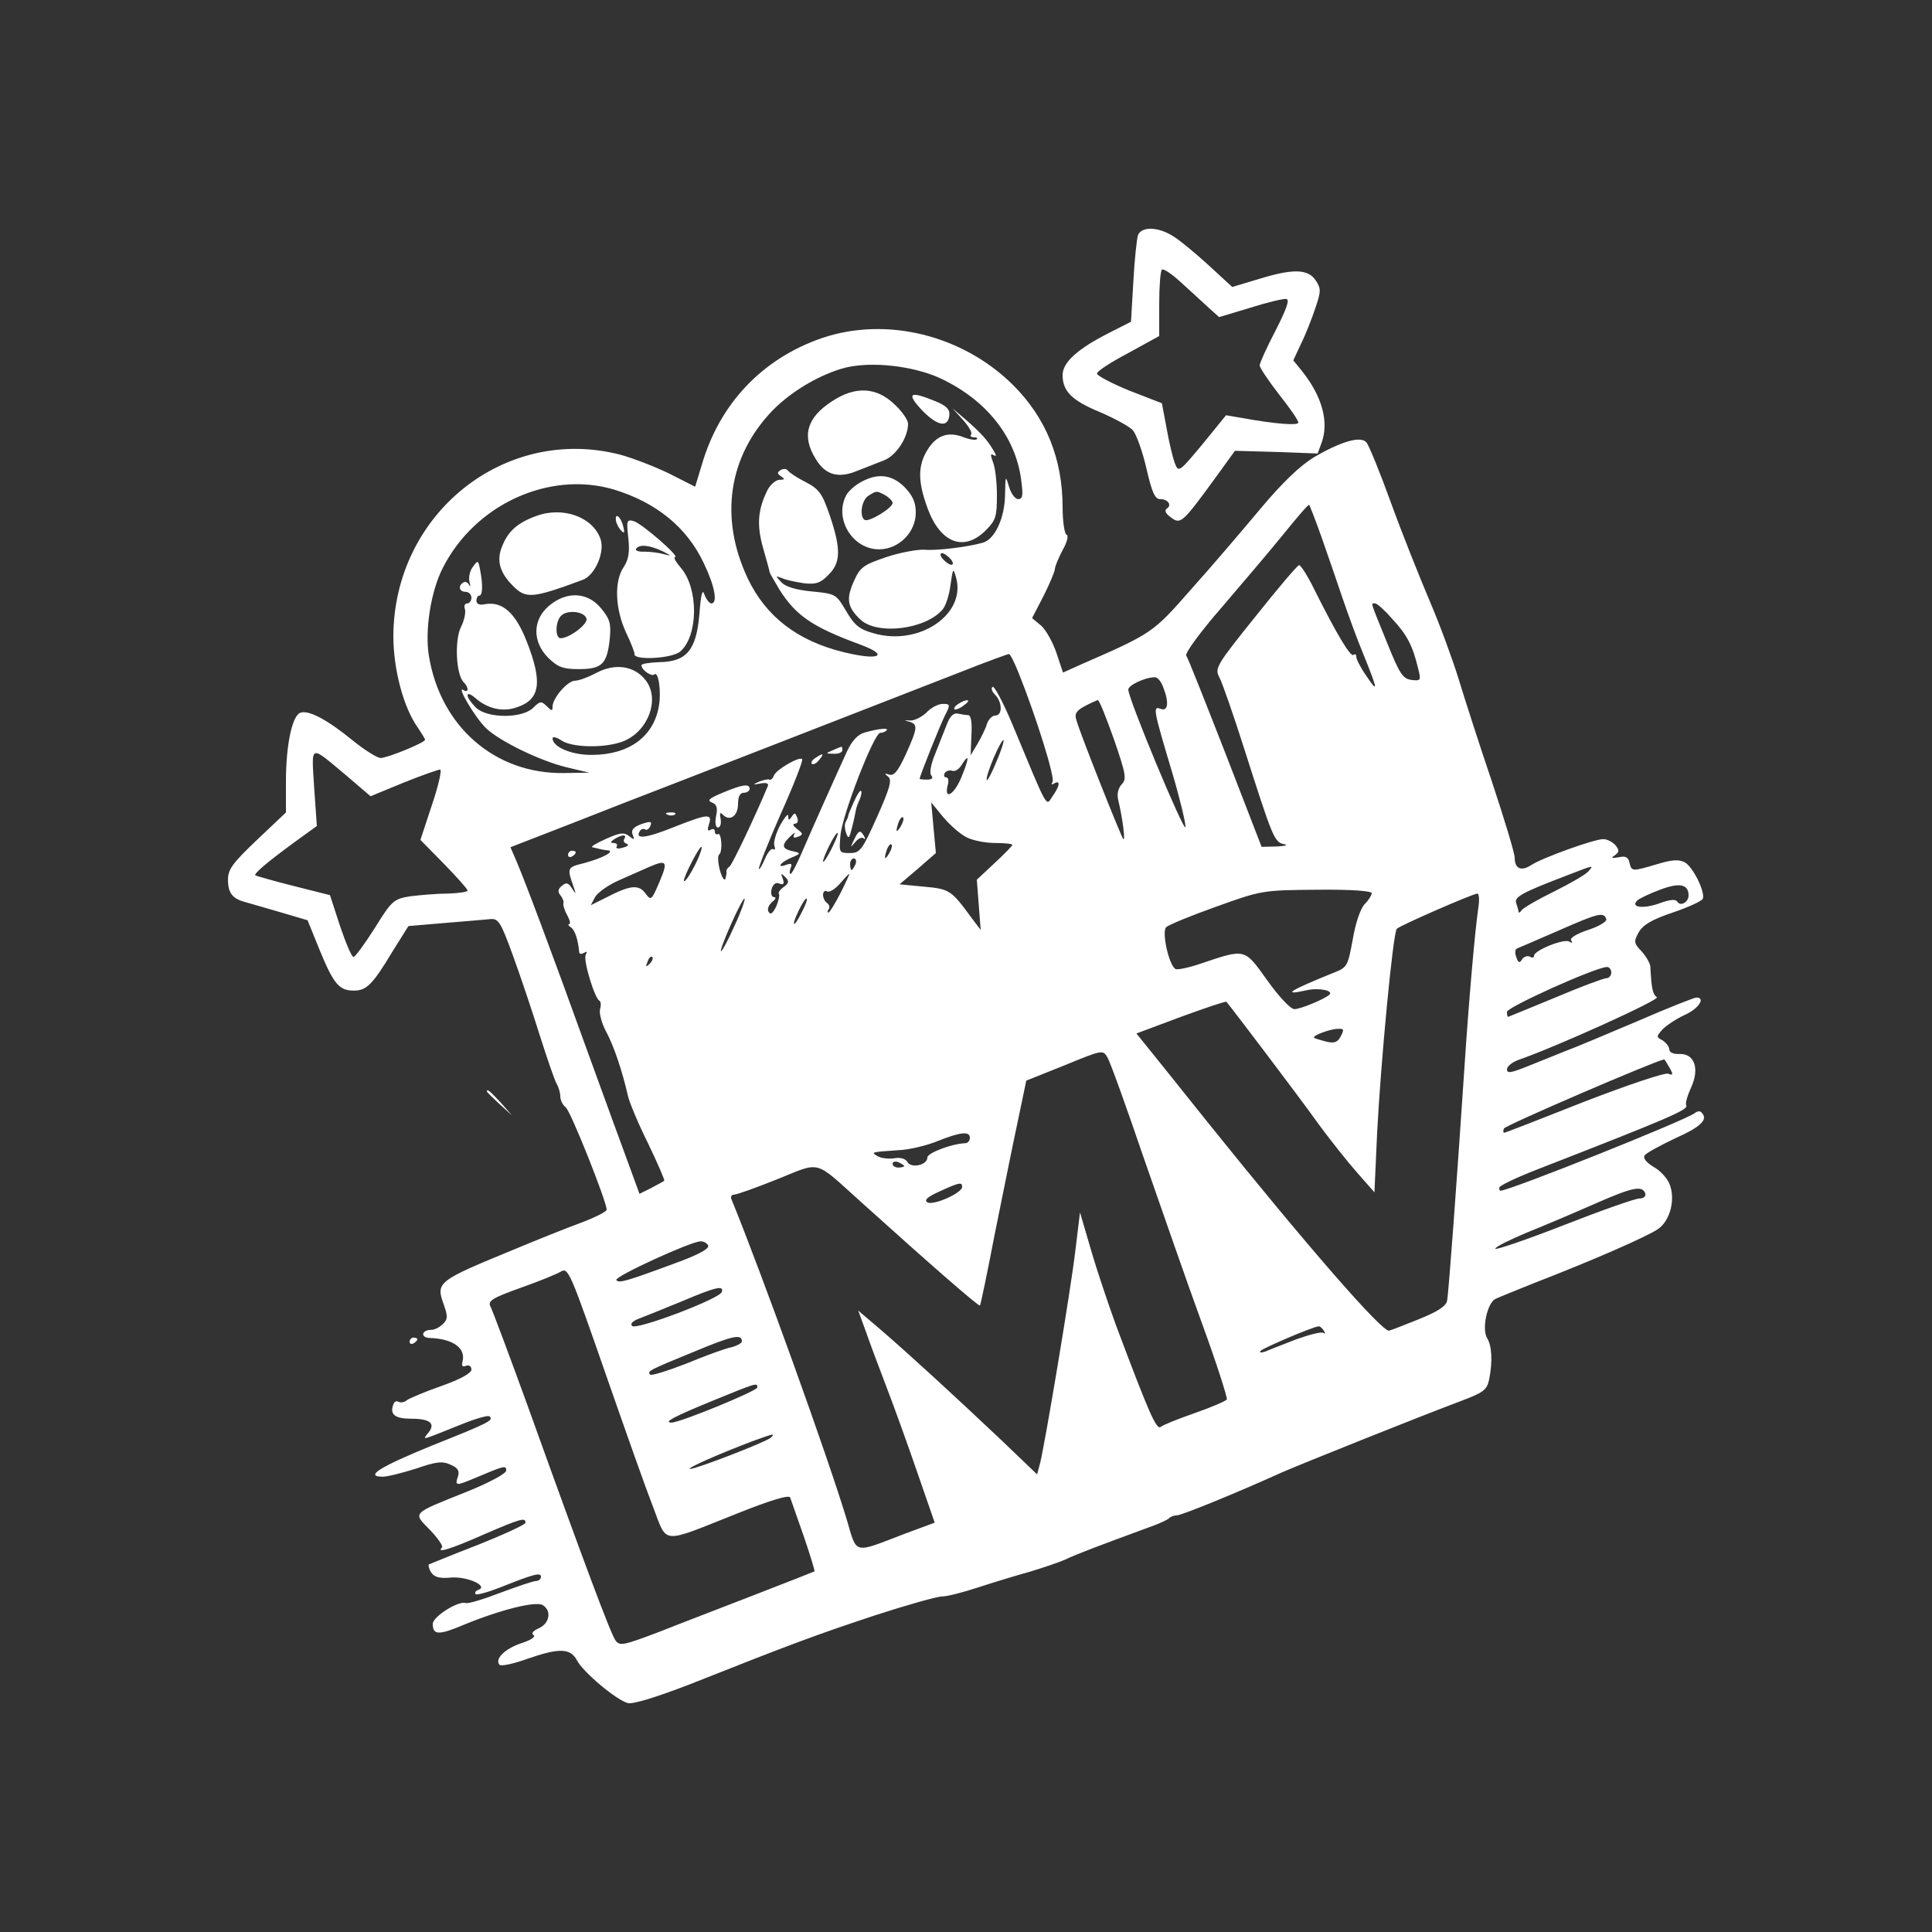 <svg version="1.1" xmlns="http://www.w3.org/2000/svg" xmlns:xlink="http://www.w3.org/1999/xlink" width="500pt" height="500pt" viewBox="0,0,256,256"><rect x="0" y="0" width="256" height="256" fill="#333333" stroke="none"/><g fill="#FFFFFF" fill-rule="nonzero" stroke="none" stroke-width="1" stroke-linecap="butt" stroke-linejoin="miter" stroke-miterlimit="10" stroke-dasharray="" stroke-dashoffset="0" font-family="none" font-weight="none" font-size="none" text-anchor="none" style="mix-blend-mode: normal"><g transform="translate(4.609,4.693) scale(0.512,0.512)"><g transform="translate(0,500) scale(0.1,-0.1)"><path d="M2855,4483c-3,-10 -9,-64 -12,-121l-6,-103l-57,-29c-81,-41 -120,-76 -120,-109c0,-42 24,-66 97,-96c37,-16 76,-37 85,-47c9,-11 25,-55 35,-99c14,-61 22,-79 35,-79c21,0 32,-16 17,-25c-6,-5 -2,-13 12,-23c25,-18 29,-14 118,108l47,65l107,-3l107,-4l10,27c20,54 2,121 -51,187l-22,27l20,43c12,24 28,65 37,92c15,44 15,51 1,72c-20,30 -59,31 -149,3l-67,-20l-62,57c-34,31 -75,65 -92,75c-38,24 -81,25 -90,2zM3035,4298l30,-27l80,24c44,14 86,24 94,23c9,-2 1,-25 -28,-82c-23,-44 -41,-84 -41,-90c0,-6 23,-40 50,-75c28,-35 50,-67 50,-73c0,-8 -58,-4 -146,12l-41,7l-61,-75c-61,-73 -62,-74 -72,-48c-5,14 -15,55 -21,90l-12,64l-85,33c-46,19 -84,39 -83,44c0,6 37,30 81,53l80,44v82c0,46 3,86 7,90c4,3 25,-11 47,-31c23,-21 55,-50 71,-65z"></path><path d="M2038,4217c-155,-53 -266,-170 -312,-329l-17,-56l-67,34c-37,18 -94,40 -127,49c-299,77 -586,-153 -587,-470c0,-85 26,-184 63,-236c10,-15 19,-29 19,-32c0,-7 -97,-47 -115,-47c-9,0 -42,21 -73,46c-66,54 -114,79 -135,71c-21,-8 -37,-84 -37,-177v-81l-75,-71c-63,-60 -75,-76 -75,-103c0,-34 11,-49 45,-58c11,-3 52,-15 90,-26l71,-21l32,-79c36,-87 50,-103 88,-103c32,0 48,15 99,100l42,67l94,8c52,4 105,9 118,10c21,2 27,-8 58,-93c19,-52 50,-144 69,-205c19,-60 39,-118 44,-127c6,-10 10,-25 10,-34c0,-9 6,-22 14,-28c13,-10 106,-244 106,-265c0,-5 -30,-20 -67,-34c-38,-14 -113,-44 -168,-67c-204,-84 -208,-86 -186,-146c10,-29 10,-37 -3,-49c-8,-8 -21,-15 -30,-15c-25,0 -29,-20 -4,-21c60,-2 94,-26 85,-61c-3,-11 0,-15 9,-11c8,3 14,-1 14,-10c0,-9 -29,-25 -77,-42c-43,-15 -83,-32 -90,-37c-7,-6 -16,-7 -22,-4c-5,3 -11,0 -13,-7c-10,-26 4,-37 47,-37c49,0 63,-13 43,-37c-15,-19 -22,-21 85,22c37,15 71,25 74,21c11,-10 0,-16 -148,-75c-137,-56 -177,-81 -128,-81c12,0 51,10 86,21c52,18 68,20 89,10c19,-8 24,-16 19,-31c-8,-24 -5,-24 43,-4c78,33 82,34 82,20c0,-8 -43,-31 -102,-55c-145,-58 -140,-53 -95,-99c20,-21 34,-41 31,-45c-16,-16 21,-5 107,33c97,42 109,45 109,31c0,-5 -55,-30 -122,-57c-68,-26 -125,-50 -128,-51c-2,-2 0,-12 6,-21c8,-12 22,-16 52,-13c42,3 97,-22 70,-32c-7,-2 -10,-7 -7,-11c3,-3 32,5 65,18c85,34 104,39 104,27c0,-6 -6,-11 -13,-11c-7,0 -48,-14 -91,-30c-44,-17 -84,-29 -90,-27c-19,7 -86,-35 -86,-54c0,-29 15,-30 81,-2c95,39 184,61 203,51c24,-14 19,-47 -9,-60c-16,-7 -21,-14 -14,-18c6,-4 -7,-13 -32,-21c-42,-14 -70,-41 -56,-56c5,-4 36,3 70,15c83,29 113,29 130,-3c16,-31 102,-103 132,-111c14,-3 73,15 161,49c267,106 330,129 478,178c83,27 161,49 174,49c13,0 56,11 95,24c40,13 99,31 132,40c33,10 75,24 93,32c29,14 77,32 229,88c18,7 36,15 39,19c4,4 13,7 20,7c12,0 159,60 269,110c45,20 352,143 461,184c64,24 72,30 78,58c9,46 7,86 -5,106c-15,23 0,92 21,102c8,4 53,22 100,41c150,58 294,121 321,140c32,22 46,79 29,118c-6,14 -24,34 -41,43c-18,11 -27,22 -23,29c3,6 40,26 80,45c67,30 86,49 67,67c-3,4 -11,3 -17,-2c-22,-18 -480,-201 -503,-201c-2,0 -3,4 -3,8c0,5 44,26 98,47c339,132 393,155 386,166c-3,5 3,25 12,45c23,49 10,89 -29,88c-16,-1 -27,4 -27,12c0,7 -8,17 -17,23c-17,9 -17,10 0,29c10,10 35,27 57,37c36,16 55,45 30,45c-5,0 -74,-27 -152,-61c-78,-33 -163,-69 -188,-78c-25,-10 -69,-28 -97,-39c-42,-17 -53,-19 -53,-8c0,8 13,18 28,24c101,35 370,157 360,163c-11,7 -14,22 -17,80c-1,8 -11,26 -23,39c-20,21 -20,25 -7,49c11,19 34,33 88,51c41,14 76,30 78,36c6,18 -26,83 -47,94c-15,8 -33,7 -72,-5c-65,-19 -65,-19 -71,4c-3,15 -11,18 -28,14c-18,-3 -21,-2 -10,5c12,9 12,13 2,26c-8,9 -22,16 -32,16c-23,0 -157,-48 -186,-67c-26,-17 -43,-10 -43,19c0,12 -27,100 -59,197c-33,97 -71,216 -86,265c-15,49 -48,139 -74,200c-26,61 -72,176 -101,256c-29,80 -58,151 -64,157c-15,17 -66,2 -136,-39c-36,-22 -82,-66 -138,-133c-46,-55 -126,-149 -179,-208c-100,-114 -100,-114 -290,-197l-42,-19l-17,51c-9,27 -27,59 -39,70l-24,20l30,58c16,32 29,63 29,69c0,6 9,28 20,49c12,21 16,38 10,40c-5,2 -10,34 -10,70c0,127 -43,232 -128,317c-131,130 -328,178 -494,122zM2345,4112c118,-56 194,-151 208,-264c5,-38 4,-48 -8,-48c-8,0 -19,15 -24,33c-9,30 -9,28 -10,-23c-1,-60 -27,-115 -58,-123c-39,-11 -120,-21 -151,-18c-17,1 -62,-7 -98,-19c-59,-20 -68,-26 -84,-62c-21,-47 -17,-68 17,-100c44,-41 170,-25 213,27c8,10 17,38 20,64c6,42 7,44 14,19c28,-96 -96,-180 -214,-145c-36,10 -49,21 -70,57c-26,44 -27,45 -89,51c-41,4 -68,12 -79,24c-16,17 -16,17 3,10c11,-5 37,-10 57,-13c30,-3 42,1 62,22c32,31 33,67 3,155c-19,55 -27,67 -62,85c-22,11 -43,25 -46,30c-4,5 -12,5 -19,1c-9,-6 -9,-9 1,-16c11,-7 10,-9 -3,-9c-10,0 -24,-12 -32,-27c-25,-51 -28,-90 -11,-150c9,-32 17,-60 17,-63c1,-3 12,-22 25,-44c43,-68 86,-97 208,-142c79,-29 51,-43 -42,-20c-119,29 -201,92 -248,191c-74,157 -50,316 65,435c49,50 123,93 187,110c69,17 177,5 248,-28zM1498,3825c109,-33 189,-97 233,-190c29,-60 37,-105 20,-105c-5,0 -13,10 -18,23c-5,16 -9,2 -13,-51c-8,-93 -33,-123 -104,-124c-25,-1 -46,-4 -46,-8c0,-12 26,-30 33,-24c11,11 19,-45 12,-83c-14,-78 -77,-124 -171,-125c-53,-1 -104,20 -104,43c0,5 10,3 22,-5c28,-20 117,-21 163,-2c64,27 93,110 56,157c-29,38 -80,45 -128,19c-21,-11 -45,-20 -55,-20c-19,0 -58,-45 -58,-67c0,-12 -2,-12 -15,1c-14,14 -18,13 -35,-4c-28,-28 -118,-28 -148,0c-12,12 -22,26 -22,32c0,6 7,4 18,-5c32,-29 72,-39 109,-26c61,20 68,64 26,171c-29,74 -63,104 -108,96c-13,-3 -22,0 -22,9c0,7 3,13 7,13c9,0 10,27 3,64c-5,28 -6,29 -19,11c-8,-10 -12,-28 -9,-39c3,-12 2,-15 -1,-8c-3,6 -10,10 -15,6c-14,-8 -11,-24 6,-24c8,0 15,-7 15,-15c0,-8 -5,-15 -11,-15c-6,0 -9,-7 -6,-14c3,-8 -1,-29 -10,-47c-17,-34 -13,-123 7,-143c14,-14 13,-29 -1,-20c-19,12 32,-74 60,-100c37,-34 138,-83 207,-100l59,-14l-67,-1c-177,-2 -318,120 -348,303c-11,66 5,168 36,228c83,164 275,252 442,203zM3331,3699c16,-46 40,-115 53,-154c13,-38 37,-105 55,-148c38,-94 38,-101 6,-53c-14,20 -25,42 -25,48c0,6 -3,8 -7,5c-7,-8 -44,54 -100,166c-18,37 -37,67 -41,66c-4,0 -55,-60 -113,-133c-102,-127 -106,-134 -93,-158c7,-13 36,-96 64,-184c74,-232 78,-242 103,-247c12,-2 4,-5 -18,-6l-40,-1l-94,243c-52,133 -97,247 -101,252c-4,6 37,62 92,125c54,63 127,149 161,191c34,42 63,76 65,74c2,-2 17,-41 33,-86zM2370,3645c7,-8 8,-15 2,-15c-5,0 -15,7 -22,15c-7,8 -8,15 -2,15c5,0 15,-7 22,-15zM3514,3489c38,-41 52,-69 66,-127c8,-31 7,-33 -17,-30c-23,3 -31,16 -64,98c-44,109 -42,100 -30,100c5,0 25,-18 45,-41zM2547,3348c44,-110 94,-269 87,-280c-4,-7 -3,-8 4,-4c17,10 15,-6 -4,-33c-18,-26 -9,-42 -106,191c-23,54 -45,95 -49,92c-5,-3 -2,-12 6,-20c19,-19 20,-54 1,-54c-8,0 -18,-10 -22,-22c-3,-12 -15,-35 -24,-51l-18,-30l2,52c2,32 -1,51 -8,52c-6,0 -19,2 -28,4c-11,2 -20,-8 -28,-29c-7,-17 -20,-51 -30,-76c-11,-26 -15,-49 -10,-55c6,-7 2,-11 -11,-11c-10,0 -19,1 -19,2c0,7 54,142 66,165c14,27 13,29 -6,29c-12,0 -31,-10 -43,-23c-13,-12 -32,-21 -42,-20c-16,1 -17,1 -2,-3c23,-7 22,-16 -9,-85c-20,-43 -30,-56 -43,-52c-12,4 -13,3 -3,-5c11,-8 6,-28 -28,-104c-39,-87 -44,-94 -71,-94c-27,0 -28,1 -24,45c4,52 87,266 103,266c6,0 13,3 16,6c8,8 -20,5 -56,-5c-18,-5 -33,-21 -46,-49c-24,-52 -93,-206 -120,-269c-12,-27 -23,-48 -26,-48c-3,0 -3,7 0,15c5,11 2,13 -10,9c-28,-11 -17,6 12,18c24,10 25,12 7,16c-31,6 -34,15 -12,37c11,11 17,14 13,8c-5,-9 -2,-11 9,-7c14,6 14,8 -2,20c-10,8 -13,13 -6,14c7,0 10,7 6,16c-5,13 -7,13 -14,2c-7,-10 -9,-10 -9,2c0,8 -9,-3 -21,-24c-11,-21 -18,-45 -15,-53c3,-8 2,-12 -3,-9c-5,3 -14,-8 -21,-24c-7,-17 -14,-29 -16,-27c-2,2 23,66 56,141c34,76 59,140 56,143c-7,8 -67,-27 -73,-42c-3,-8 -8,-13 -12,-11c-3,2 -15,-1 -26,-5c-18,-8 -18,-9 3,-5c16,3 22,0 19,-7c-34,-81 -92,-203 -99,-208c-5,-3 -9,-9 -8,-13c1,-4 -1,-12 -3,-19c-2,-6 -9,4 -14,23c-5,19 -6,37 -2,40c10,7 6,59 -3,53c-5,-2 -8,1 -8,7c0,6 -5,8 -11,4c-8,-4 -9,0 -4,15c9,28 -3,27 -94,-9c-70,-28 -99,-31 -85,-9c3,5 9,7 14,4c4,-3 10,2 13,9c5,12 1,13 -23,5c-21,-8 -27,-15 -23,-27c6,-14 4,-15 -9,-4c-13,10 -23,9 -59,-7c-24,-11 -41,-20 -36,-22c21,-5 28,-7 40,-8c20,-2 -13,-20 -61,-33c-45,-11 -45,-12 -27,-63c6,-18 6,-19 -5,-2c-9,14 -15,16 -26,6c-10,-8 -11,-15 -4,-24c6,-7 10,-17 8,-21c-1,-5 3,-19 10,-31c7,-13 9,-23 5,-23c-4,0 -2,-4 4,-8c11,-7 19,-32 22,-65c1,-5 6,-5 13,-1c7,4 8,3 4,-5c-8,-12 23,-113 35,-119c4,-2 5,-11 2,-22c-3,-10 4,-36 15,-57c20,-36 43,-105 57,-167c3,-15 26,-71 52,-123c25,-52 44,-96 42,-97c-2,-2 -17,-10 -34,-19l-30,-15l-26,71c-15,40 -65,178 -112,307c-93,258 -156,425 -180,482l-16,37l157,61c86,34 207,81 267,104c96,37 290,113 745,290c63,25 118,45 121,45c3,1 15,-23 26,-51zM2920,3314c16,-40 13,-64 -6,-57c-21,8 -20,1 30,-166c20,-68 35,-131 34,-140c-3,-16 -148,332 -148,356c0,11 41,31 68,32c7,1 17,-11 22,-25zM2793,3178c31,-90 33,-103 20,-116c-9,-10 -13,-25 -9,-41c11,-46 19,-106 13,-101c-5,5 -111,271 -121,307c-6,17 -1,25 21,37c15,8 31,15 34,16c4,0 22,-46 42,-102zM2489,3121c-12,-29 -23,-50 -25,-48c-3,2 5,27 17,56c12,28 24,50 26,47c2,-2 -6,-27 -18,-55zM807,3084l62,-53l85,35c47,19 90,34 95,34c5,0 -4,-41 -21,-91l-30,-91l61,-62c33,-34 61,-65 61,-69c0,-4 -24,-7 -52,-8c-29,0 -73,-4 -97,-7c-42,-7 -47,-11 -91,-82c-26,-41 -51,-75 -55,-75c-5,0 -20,36 -35,80l-26,80l-95,24c-52,13 -96,26 -98,27c-5,4 26,31 101,86l58,42l-7,100c-7,114 -13,111 84,30zM2398,3080c-19,-46 -46,-61 -35,-19c3,11 1,19 -5,19c-5,0 -6,5 -3,11c4,6 13,8 19,6c7,-3 18,4 24,14c21,34 21,20 0,-31zM2411,2925c15,-8 48,-15 74,-15c25,0 45,-2 45,-5c0,-2 -21,-24 -46,-47l-46,-43l5,-65l5,-65l-22,29c-54,74 -58,77 -125,83l-63,6l47,40l47,41l-6,65l-6,66l31,-38c18,-21 44,-44 60,-52zM2241,2953c-12,-20 -14,-14 -5,12c4,9 9,14 11,11c3,-2 0,-13 -6,-23zM2061,2893c-11,-21 -20,-35 -21,-31c0,12 33,78 38,74c2,-2 -6,-21 -17,-43zM1526,2921c-4,-5 -1,-11 6,-13c7,-3 2,-7 -10,-10c-12,-4 -20,-2 -16,3c3,5 -1,9 -8,9c-9,0 -9,3 2,10c19,12 33,13 26,1zM2211,2883c-12,-20 -14,-14 -5,12c4,9 9,14 11,11c3,-2 0,-13 -6,-23zM1718,2873c-14,-33 -38,-71 -38,-60c0,11 39,87 45,87c3,0 -1,-12 -7,-27zM2124,2855c-4,-8 -8,-15 -10,-15c-2,0 -4,7 -4,15c0,8 4,15 10,15c5,0 7,-7 4,-15zM1617,2810c-21,-49 -22,-50 -37,-30c-17,23 -39,21 -99,-10l-42,-21l11,21c7,12 35,32 63,44c29,13 63,28 77,34c46,20 49,14 27,-38zM4021,2837c-6,-8 -46,-31 -88,-52c-43,-21 -81,-43 -85,-49c-4,-6 -8,-8 -8,-4c0,3 -3,13 -6,22c-6,16 13,27 131,72c72,28 70,27 56,11zM1938,2796c-10,-7 -15,-15 -12,-18c2,-3 -1,-17 -7,-32c-9,-18 -15,-23 -20,-14c-4,7 0,17 9,25c9,7 12,13 5,13c-6,0 -9,9 -6,21c4,13 11,18 20,14c11,-4 13,-1 9,12c-6,15 -5,16 6,5c11,-11 10,-16 -4,-26zM2085,2780c-14,-27 -28,-50 -31,-50c-3,0 -3,4 1,9c3,5 1,12 -5,16c-5,3 -10,13 -10,21c0,8 5,12 10,9c6,-4 20,5 33,19c12,14 23,26 25,26c1,0 -9,-22 -23,-50zM4280,2774c0,-17 -21,-29 -29,-16c-4,7 -19,6 -46,-4c-42,-15 -76,-11 -58,7c5,5 32,18 59,28c50,19 74,15 74,-15zM3460,2780c0,-5 -8,-18 -18,-28c-11,-11 -24,-49 -31,-91c-13,-70 -14,-73 -50,-87c-114,-46 -136,-60 -69,-45c31,7 71,-1 58,-12c-14,-12 -75,-37 -90,-37c-10,0 -40,32 -70,74c-60,84 -56,83 -172,44c-32,-11 -62,-17 -66,-14c-17,10 -36,96 -24,108c6,6 64,30 129,53c117,42 119,43 261,44c89,1 142,-3 142,-9zM3736,2743c-9,-60 -25,-245 -36,-413c-20,-300 -41,-585 -45,-605c-3,-14 -25,-28 -72,-47c-37,-15 -73,-29 -78,-30c-17,-5 -210,216 -471,541c-54,68 -118,147 -141,176l-42,52l115,43c63,23 116,41 118,39c16,-19 185,-242 233,-309c34,-47 82,-107 106,-134l44,-50l7,154c9,178 41,519 51,528c7,8 195,90 208,91c5,1 6,-16 3,-36zM1811,2696c-16,-36 -32,-66 -35,-66c-3,0 9,32 26,70c17,39 33,68 35,66c2,-2 -9,-34 -26,-70zM1985,2731c-21,-43 -29,-39 -8,4c9,19 18,33 21,31c2,-2 -4,-18 -13,-35zM4067,2713c2,-6 -19,-19 -47,-28c-30,-10 -48,-21 -44,-27c5,-7 2,-8 -5,-3c-14,8 -91,-23 -91,-37c0,-5 -5,-6 -11,-2c-6,3 -15,0 -20,-7c-6,-11 -10,-9 -15,6c-4,10 -3,20 2,22c5,2 54,23 109,47c102,45 116,48 122,29zM1591,2597c-10,-9 -11,-8 -5,6c3,10 9,15 12,12c3,-3 0,-11 -7,-18zM4080,2575c0,-8 -6,-15 -13,-15c-7,0 -66,-22 -132,-50c-66,-27 -121,-50 -122,-50c-2,0 -3,6 -3,13c0,12 226,114 258,116c6,1 12,-6 12,-14zM3380,2410c-8,-16 -17,-19 -38,-14c-15,4 -29,8 -31,10c-6,5 41,23 62,23c15,1 16,-2 7,-19zM2870,2095c46,-132 113,-325 151,-429c38,-104 66,-192 64,-196c-2,-4 -39,-20 -82,-35c-43,-15 -83,-31 -89,-36c-11,-9 -30,34 -117,266c-18,50 -47,135 -63,190l-29,99l-12,-99c-12,-102 -78,-496 -91,-549l-8,-30l-94,90c-126,119 -233,217 -308,282l-61,52l19,-52c10,-29 35,-96 55,-148c20,-52 56,-152 80,-222l44,-127l-81,-30c-130,-50 -120,-53 -146,36c-51,169 -221,640 -299,831c-3,6 0,12 7,12c7,0 57,18 112,40c114,46 94,51 214,-57c184,-166 307,-273 310,-270c2,2 19,84 38,183c20,98 46,229 59,289l23,110l100,40c97,40 99,40 110,20c7,-11 49,-128 94,-260zM4231,2328c10,-18 9,-20 -4,-15c-9,3 -107,-30 -218,-73c-111,-44 -204,-80 -206,-80c-3,0 -3,5 -1,11c3,8 391,175 415,179c1,0 7,-10 14,-22zM2420,2147c0,-8 -6,-14 -12,-14c-34,-1 -98,-25 -98,-37c0,-20 -43,-29 -52,-11c-5,8 -18,12 -34,9c-13,-2 -33,0 -42,5c-19,11 -19,11 53,16c28,1 73,12 100,23c60,24 85,27 85,9zM2250,2074c0,-2 -7,-4 -15,-4c-8,0 -15,4 -15,10c0,5 7,7 15,4c8,-4 15,-8 15,-10zM2400,2020c0,-16 -75,-49 -90,-40c-9,6 0,14 31,28c52,24 59,25 59,12zM4168,2003c2,-8 -5,-13 -15,-13c-11,0 -99,-31 -196,-69c-97,-38 -177,-65 -177,-61c0,5 37,23 82,42c45,18 125,52 177,75c98,43 121,47 129,26zM1743,1868c2,-9 -29,-25 -87,-46c-127,-47 -145,-52 -151,-43c-5,9 189,98 217,100c9,1 18,-5 21,-11zM1483,1520c47,-135 99,-282 117,-328c38,-98 17,-97 216,-18c87,35 137,50 139,42c2,-6 18,-51 35,-100c17,-49 29,-90 28,-91c-2,-1 -70,-28 -153,-60c-82,-32 -195,-75 -250,-97c-90,-34 -101,-37 -112,-22c-12,16 -80,197 -228,609c-48,132 -91,247 -96,256c-7,14 6,22 79,48c48,17 94,36 102,41c21,13 24,4 123,-280zM1778,1748c-6,-18 -221,-99 -232,-88c-6,6 1,13 20,20c16,6 65,26 109,44c87,37 109,42 103,24zM3336,1648c4,-7 4,-10 -1,-6c-4,4 -35,-4 -69,-16c-33,-13 -70,-27 -81,-32c-12,-4 -17,-3 -12,2c8,8 132,61 149,63c4,1 10,-5 14,-11zM1830,1620c0,-4 -12,-11 -27,-15c-16,-3 -68,-22 -116,-42c-49,-19 -91,-32 -94,-29c-9,9 -5,11 112,59c103,43 125,47 125,27zM1870,1501c0,-9 -200,-91 -222,-91c-23,0 7,16 105,56c115,47 117,48 117,35zM1905,1371c-12,-11 -193,-81 -209,-81c-12,1 75,39 159,71c58,21 62,22 50,10z"></path><path d="M2063,4053c-65,-42 -79,-90 -42,-149c25,-42 59,-51 107,-31c20,8 51,20 69,27c32,12 63,59 63,95c0,10 -16,33 -36,51c-46,44 -101,47 -161,7z"></path><path d="M2297,4029c40,-41 68,-45 70,-10c1,14 -10,24 -38,35c-66,27 -74,20 -32,-25z"></path><path d="M2403,4004c15,-17 24,-33 20,-37c-3,-4 0,-7 7,-7c7,0 11,-2 8,-5c-3,-3 -18,-1 -34,5c-40,16 -71,5 -94,-33c-25,-41 -25,-82 1,-152c33,-89 94,-112 150,-56c26,26 29,36 29,90c0,33 -4,71 -10,86c-7,19 -7,24 1,19c8,-5 8,-1 0,12c-15,26 -31,44 -71,79l-35,30z"></path><path d="M2138,3844c-15,-8 -32,-23 -38,-34c-32,-61 16,-140 85,-140c51,0 95,44 95,95c0,27 -8,44 -29,66c-33,33 -70,37 -113,13zM2201,3810c10,-6 19,-15 19,-20c0,-13 -61,-50 -72,-44c-15,9 -8,53 10,63c21,13 20,13 43,1z"></path><path d="M1297,3756c-47,-17 -72,-39 -87,-77c-16,-37 -7,-69 27,-103c34,-35 51,-33 181,15c32,12 58,72 46,106c-20,57 -98,85 -167,59z"></path><path d="M1504,3745c1,-8 7,-20 14,-27c8,-8 9,-5 5,11c-6,25 -22,38 -19,16z"></path><path d="M1536,3700c4,-37 1,-56 -12,-76c-25,-37 -22,-108 6,-169c13,-27 23,-53 22,-56c-3,-17 98,-12 119,7c46,41 47,161 2,215c-14,16 -21,29 -16,29c14,0 -86,87 -107,93c-18,5 -19,1 -14,-43zM1625,3665c23,-12 24,-13 5,-8c-14,4 -37,7 -52,7c-15,-1 -25,3 -22,7c8,13 35,10 69,-6z"></path><path d="M1331,3524c-43,-36 -44,-93 -2,-135c25,-24 38,-29 79,-29c60,0 73,13 80,78c4,41 0,52 -23,80c-35,42 -89,44 -134,6zM1428,3490c2,-15 -45,-50 -67,-50c-15,0 -14,43 1,58c17,17 62,11 66,-8z"></path><path d="M2390,3270c-8,-5 -12,-11 -10,-14c3,-2 14,2 24,10c22,15 10,19 -14,4z"></path><path d="M2065,3150c-19,-8 -19,-9 3,-9c12,-1 22,4 22,9c0,6 -1,10 -2,9c-2,0 -12,-4 -23,-9z"></path><path d="M2020,3130c-8,-5 -12,-12 -9,-15c4,-3 12,1 19,10c14,17 11,19 -10,5z"></path><path d="M1780,3040c-34,-14 -41,-20 -28,-25c13,-5 16,-14 11,-36c-3,-17 -1,-29 5,-29c6,0 9,10 7,22c-3,16 -2,19 6,11c18,-18 39,-3 39,28c0,19 5,29 15,29c8,0 15,5 15,10c0,14 -18,12 -70,-10z"></path><path d="M2120,3017c-8,-18 -15,-34 -15,-37c0,-3 -3,-9 -6,-15c-4,-5 -3,-19 1,-30c6,-16 8,-13 15,15c5,19 9,40 10,45c1,6 5,18 10,28c4,10 6,20 3,22c-2,2 -10,-10 -18,-28z"></path><path d="M1638,2983c7,-3 16,-2 19,1c4,3 -2,6 -13,5c-11,0 -14,-3 -6,-6z"></path><path d="M2120,2918c-10,-21 -10,-21 3,-6c8,10 18,14 22,10c5,-4 5,-1 1,6c-10,17 -14,15 -26,-10z"></path><path d="M1380,2879c0,-5 5,-7 10,-4c6,3 10,8 10,11c0,2 -4,4 -10,4c-5,0 -10,-5 -10,-11z"></path><path d="M1170,2267c0,-2 15,-16 33,-33l32,-29l-29,33c-28,30 -36,37 -36,29z"></path><path d="M970,1619c0,-5 5,-7 10,-4c6,3 10,8 10,11c0,2 -4,4 -10,4c-5,0 -10,-5 -10,-11z"></path></g></g></g></svg>